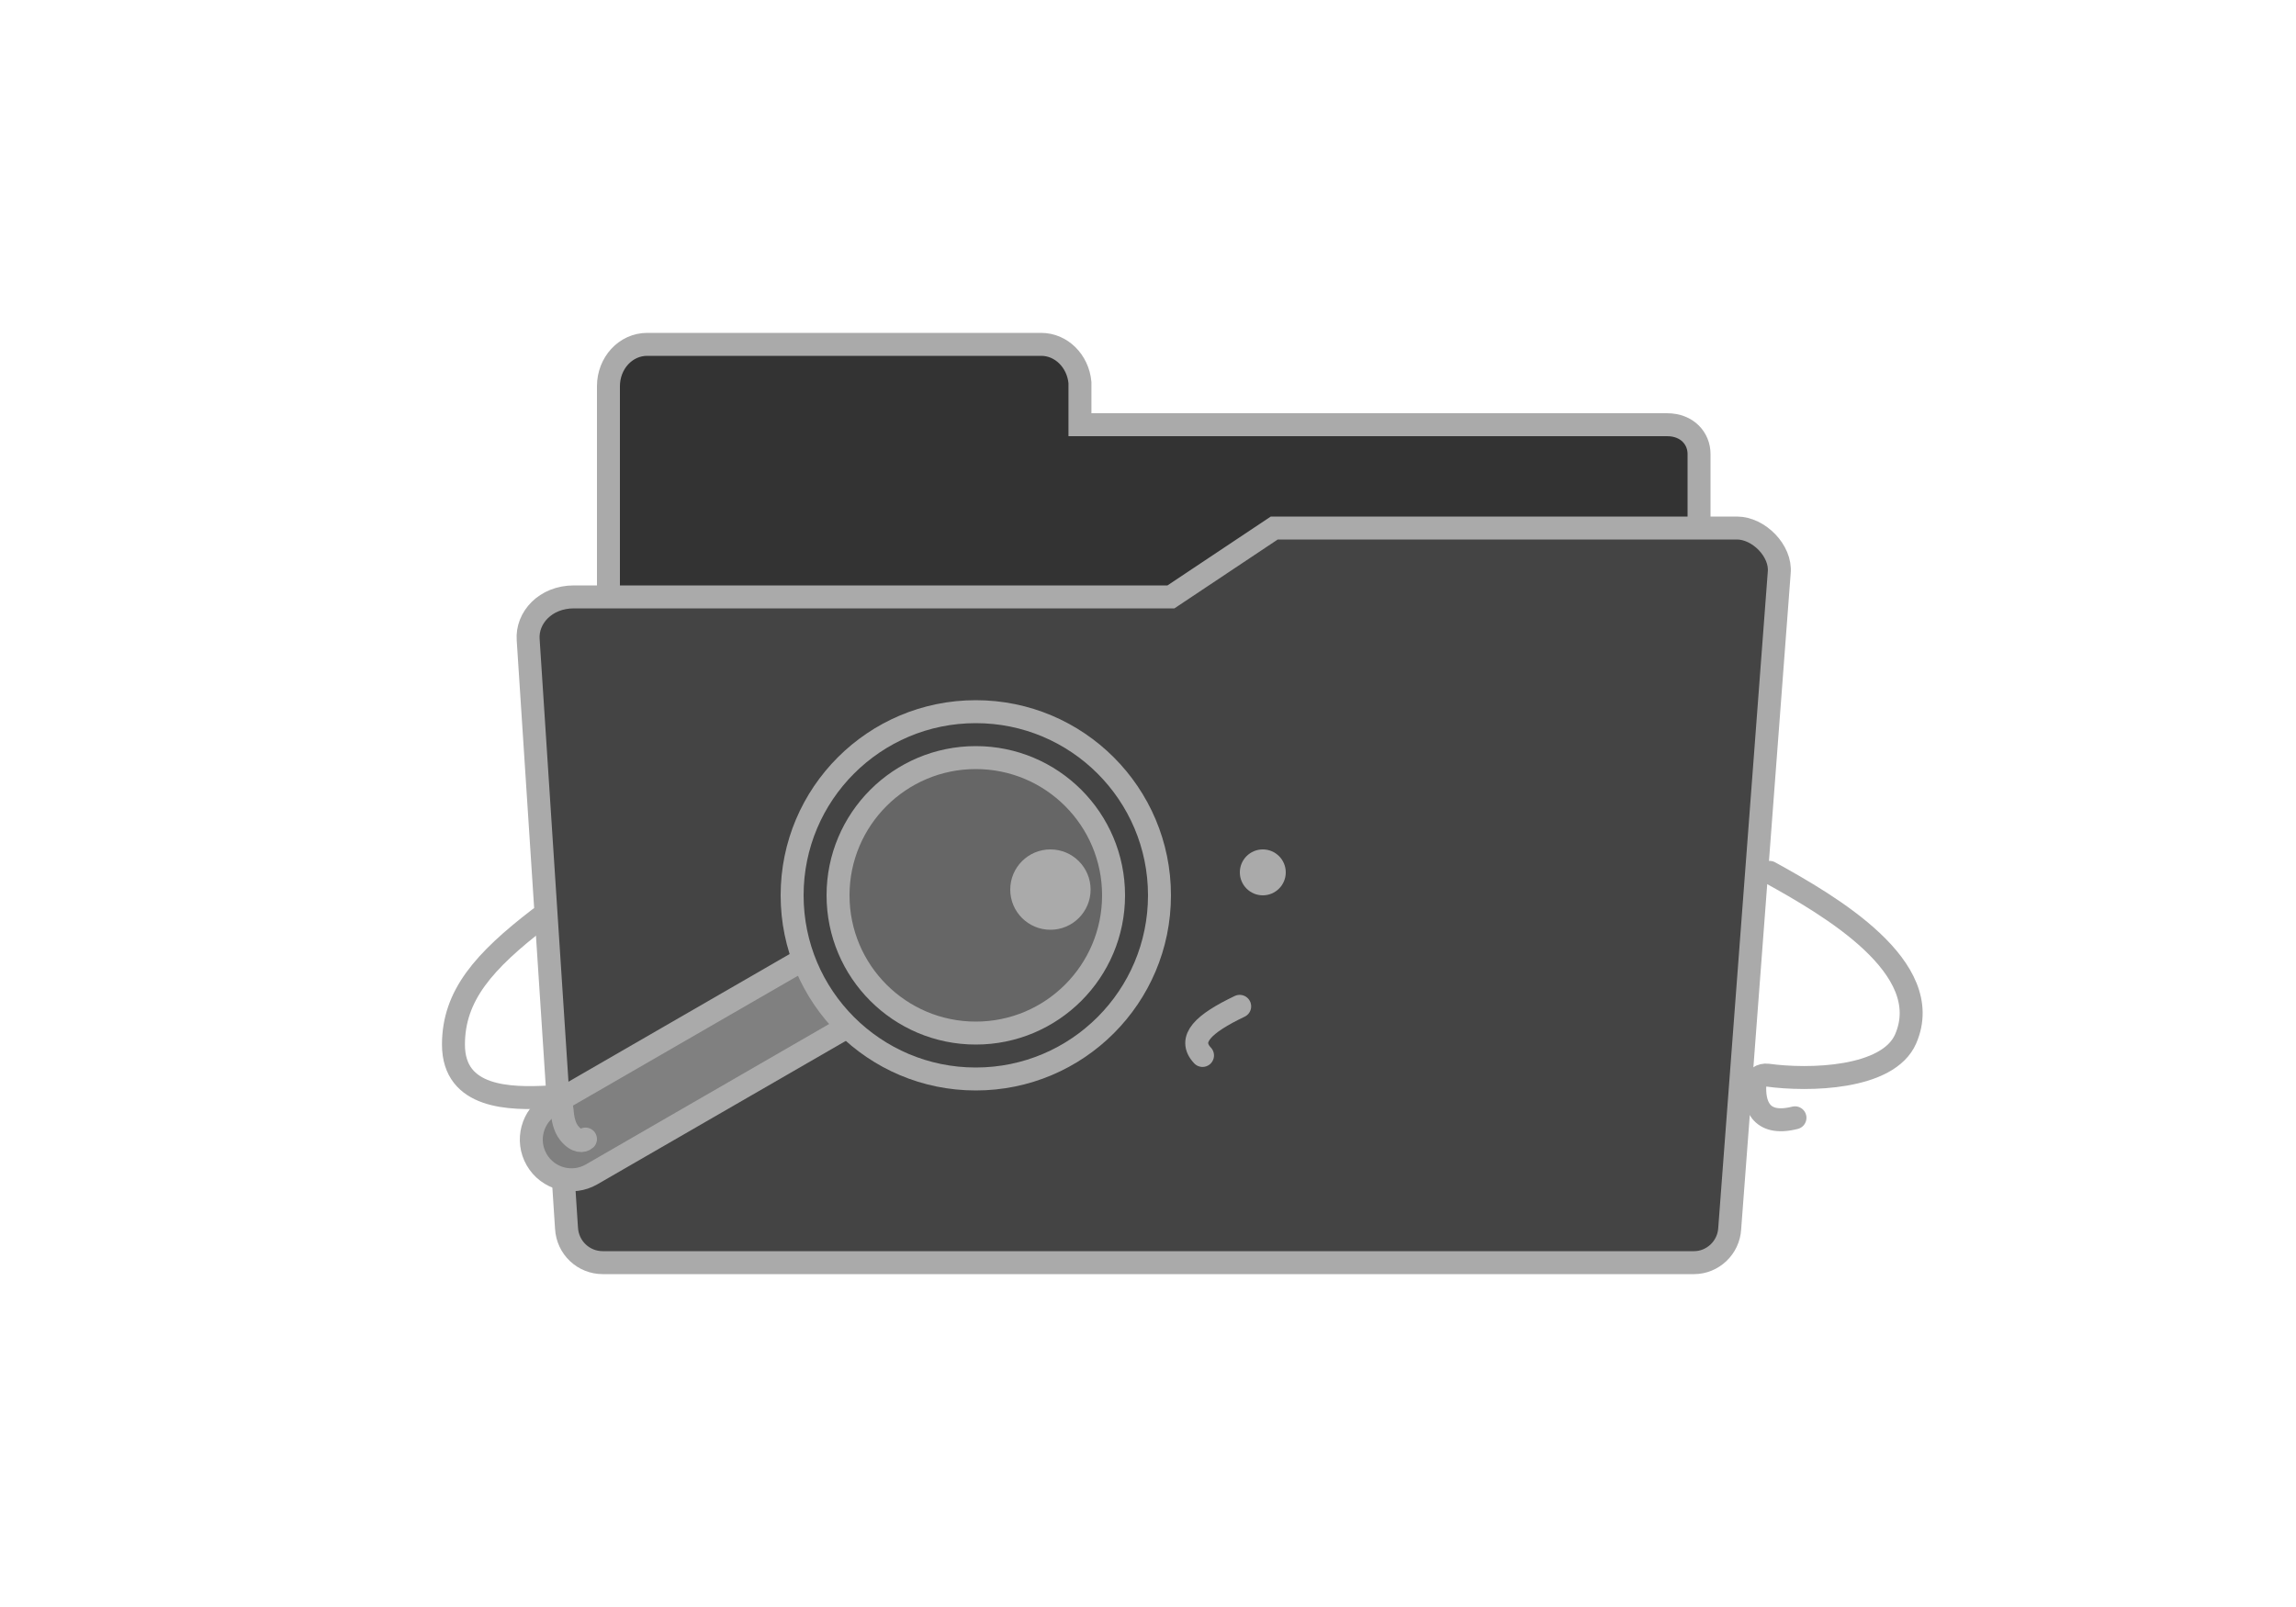 <svg width="200" height="140" viewBox="0 0 200 140" fill="none" xmlns="http://www.w3.org/2000/svg">
<path d="M148 99H53V33.649C53 31.637 54.492 30 56.379 30H90.693C92.448 30 93.896 31.45 94.072 33.321V37H145.209C147 37 148 38.233 148 39.543V99Z" fill="#333333" stroke="#AAAAAA" stroke-width="2"/>
<path d="M147.564 110H52.5C50.831 110 49.44 108.702 49.347 106.988L46.008 55.732C45.869 53.832 47.499 52 49.999 52H101.999L110.999 46H151.296C153.197 46 155.169 47.993 154.984 49.893L150.671 107.034C150.578 108.702 149.187 110 147.564 110Z" fill="#444444" stroke="#AAAAAA" stroke-width="2"/>
<path d="M154.149 76C159.425 78.91 168.685 84.291 166 90.5C164.478 94.018 157.527 94.155 153.978 93.667C153.434 93.593 152.897 93.934 152.862 94.483C152.761 96.076 153.24 98.169 156.357 97.381" stroke="#AAAAAA" stroke-width="2" stroke-linecap="round"/>
<path d="M70.981 83L74.481 89.062L51.531 102.312C49.857 103.279 47.716 102.705 46.75 101.031C45.783 99.357 46.357 97.216 48.031 96.25L70.981 83Z" fill="#808080" stroke="#AAAAAA" stroke-width="2"/>
<circle cx="85" cy="78" r="16" fill="#444444" stroke="#AAAAAA" stroke-width="2"/>
<circle cx="85" cy="78" r="12" fill="#666666" stroke="#AAAAAA" stroke-width="2"/>
<circle cx="110" cy="76" r="2" fill="#AAAAAA"/>
<circle cx="91.5" cy="77.5" r="3.5" fill="#AAAAAA"/>
<path d="M47 80C42.143 83.733 39.5 86.734 39.5 91C39.5 95.715 44.469 95.749 47.793 95.571C48.42 95.537 48.926 96.081 48.964 96.708C49.005 97.409 49.164 98.193 49.571 98.7C50.257 99.553 50.809 99.411 51 99.233" stroke="#AAAAAA" stroke-width="2" stroke-linecap="round"/>
<path d="M107.987 87.671C104.838 89.173 103.405 90.517 104.749 91.95" stroke="#AAAAAA" stroke-width="2" stroke-linecap="round"/>
</svg>
